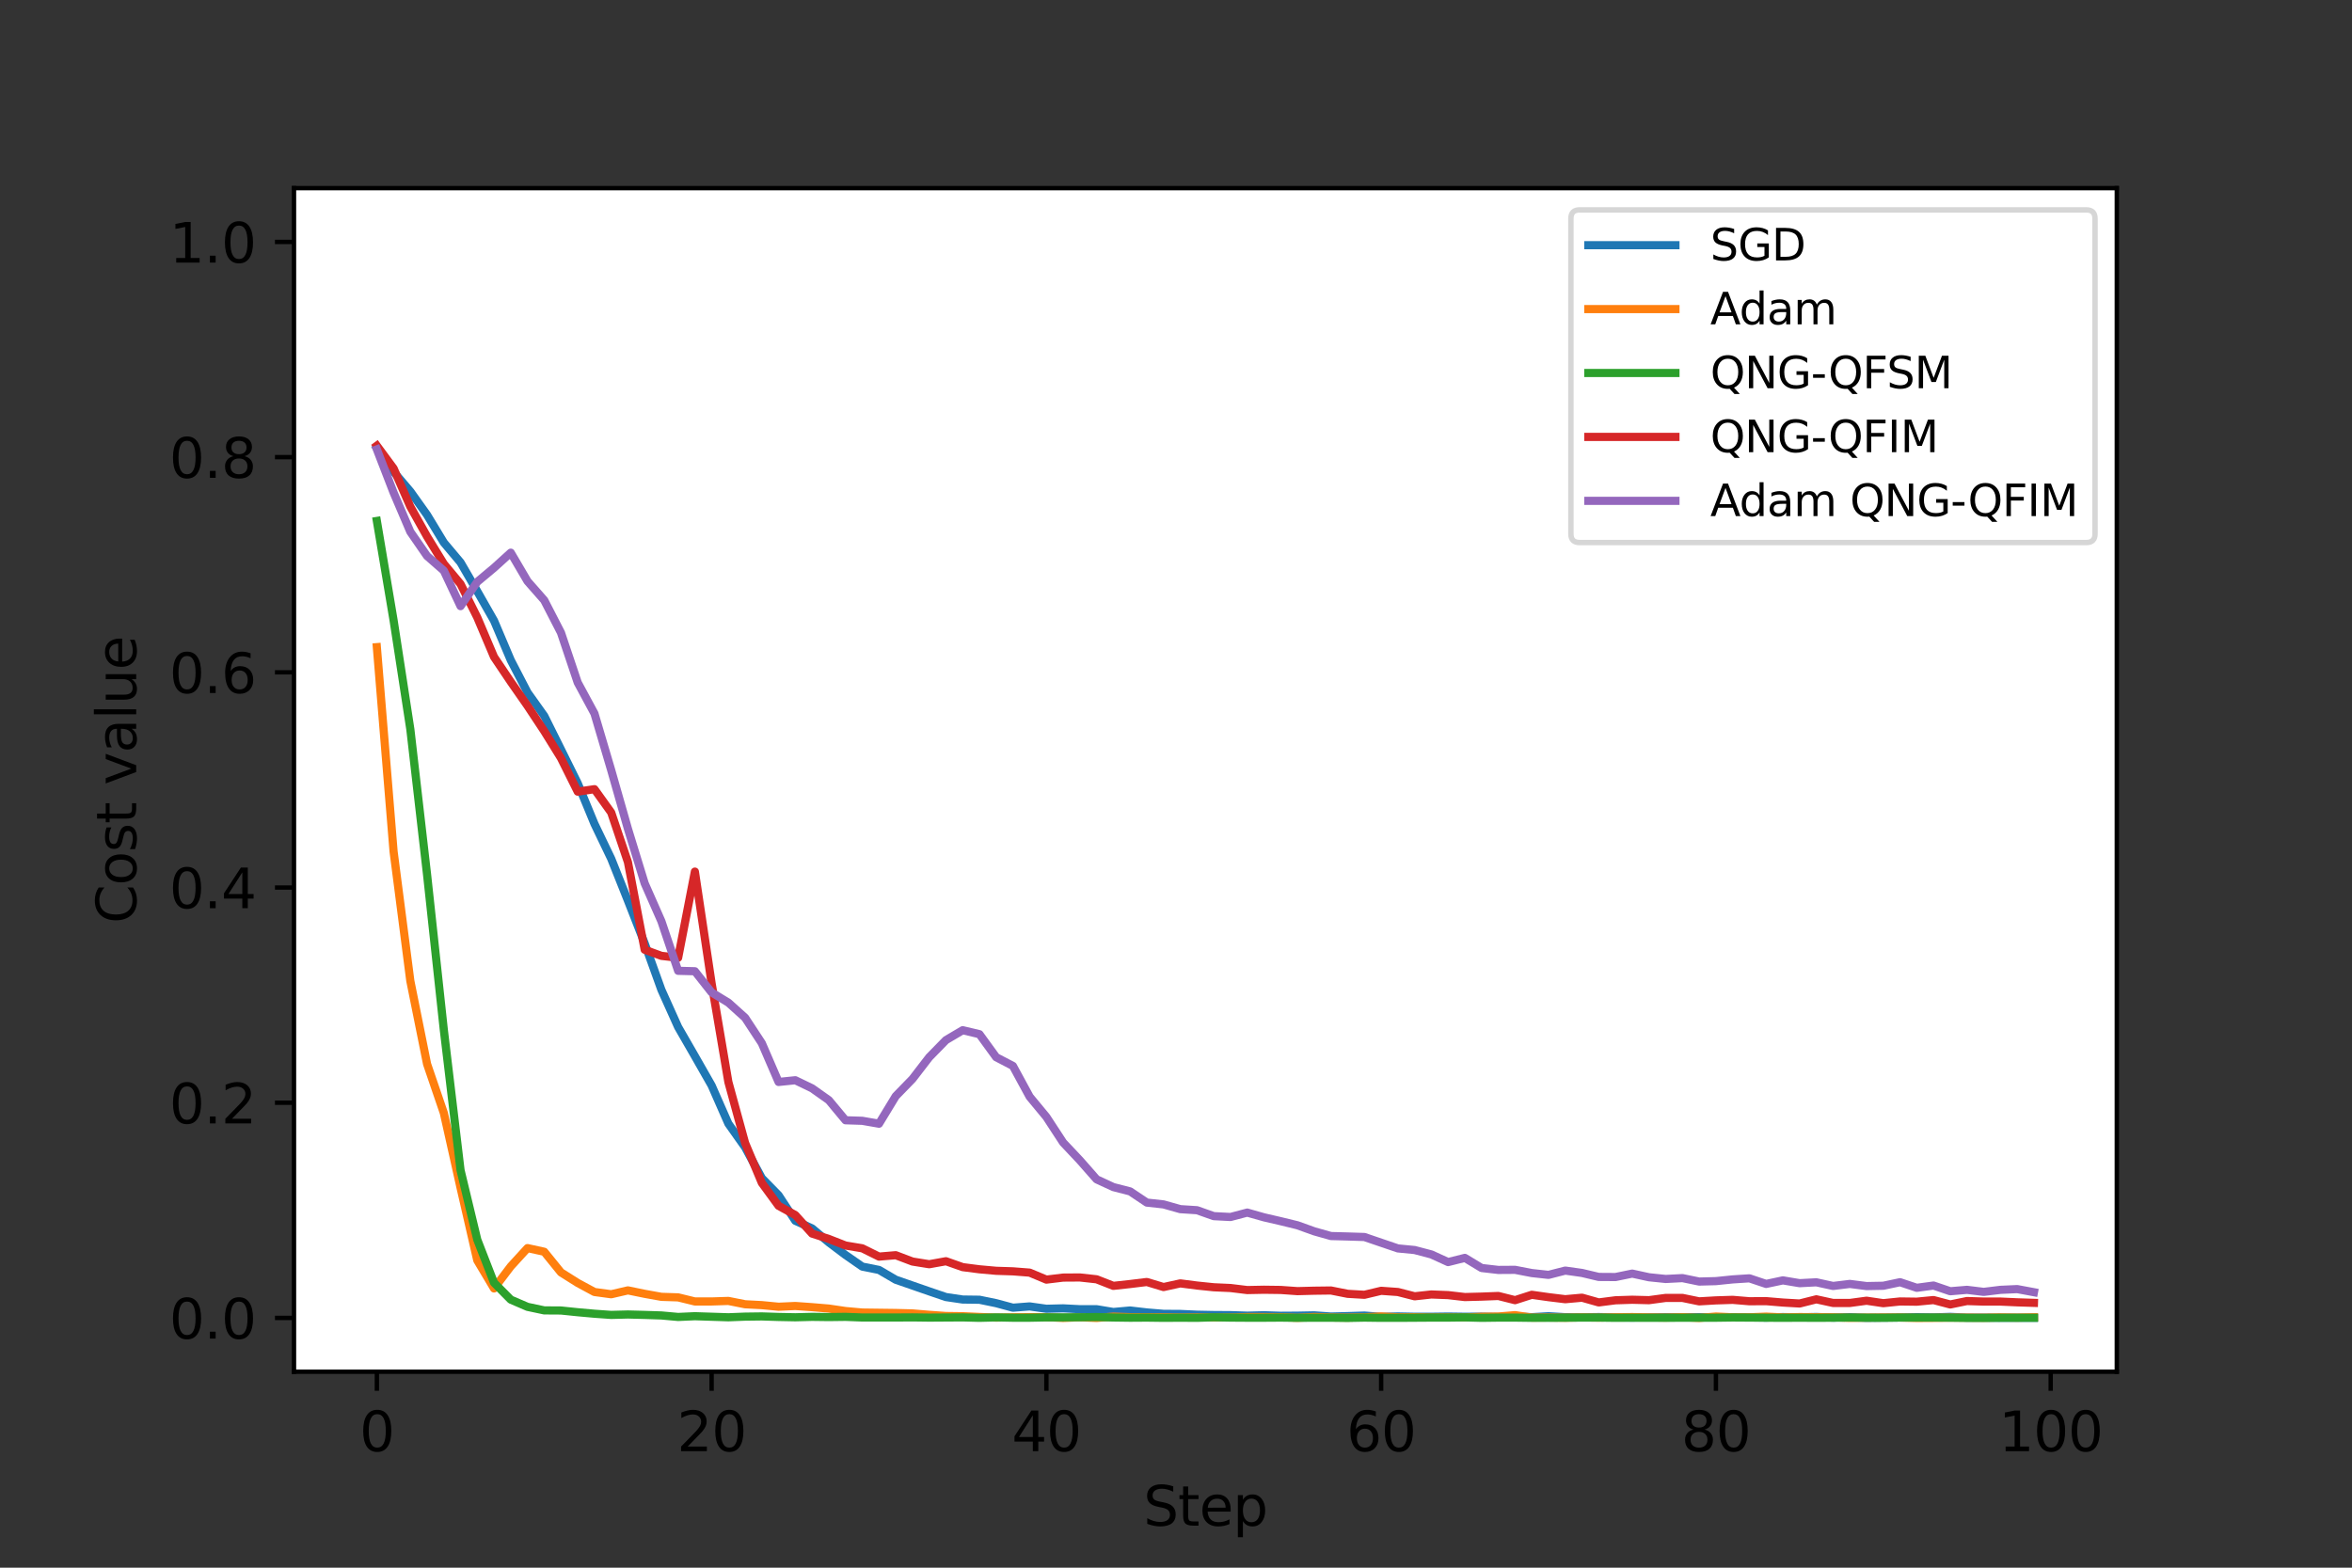 <?xml version="1.0" encoding="utf-8" standalone="no"?>
<!DOCTYPE svg PUBLIC "-//W3C//DTD SVG 1.1//EN"
  "http://www.w3.org/Graphics/SVG/1.1/DTD/svg11.dtd">
<svg xmlns:xlink="http://www.w3.org/1999/xlink" width="432pt" height="288pt" viewBox="0 0 432 288" xmlns="http://www.w3.org/2000/svg" version="1.1">
 <rect x="0" y="0" width="432" height="288" fill="#333333" stroke="none"/>
 <defs>
  <style type="text/css">*{stroke-linejoin: round; stroke-linecap: butt}</style>
 </defs>
 <g id="figure_1">
  <g id="patch_1">
   <path d="M 0 288 
L 432 288 
L 432 0 
L 0 0 
L 0 288 
z
" style="fill: none"/>
  </g>
  <g id="axes_1">
   <g id="patch_2">
    <path d="M 54 252 
L 388.8 252 
L 388.8 34.56 
L 54 34.56 
z
" style="fill: #ffffff"/>
   </g>
   <g id="matplotlib.axis_1">
    <g id="xtick_1">
     <g id="line2d_1">
      <defs>
       <path id="md519129f78" d="M 0 0 
L 0 3.5 
" style="stroke: #000000; stroke-width: 0.8"/>
      </defs>
      <g>
       <use xlink:href="#md519129f78" x="69.218" y="252" style="stroke: #000000; stroke-width: 0.8"/>
      </g>
     </g>
     <g id="text_1">
      <!-- 0 -->
      <g transform="translate(66.037 266.598)scale(0.1 -0.1)">
       <defs>
        <path id="DejaVuSans-30" d="M 2034 4250 
Q 1547 4250 1301 3770 
Q 1056 3291 1056 2328 
Q 1056 1369 1301 889 
Q 1547 409 2034 409 
Q 2525 409 2770 889 
Q 3016 1369 3016 2328 
Q 3016 3291 2770 3770 
Q 2525 4250 2034 4250 
z
M 2034 4750 
Q 2819 4750 3233 4129 
Q 3647 3509 3647 2328 
Q 3647 1150 3233 529 
Q 2819 -91 2034 -91 
Q 1250 -91 836 529 
Q 422 1150 422 2328 
Q 422 3509 836 4129 
Q 1250 4750 2034 4750 
z
" transform="scale(0.016)"/>
       </defs>
       <use xlink:href="#DejaVuSans-30"/>
      </g>
     </g>
    </g>
    <g id="xtick_2">
     <g id="line2d_2">
      <g>
       <use xlink:href="#md519129f78" x="130.706" y="252" style="stroke: #000000; stroke-width: 0.8"/>
      </g>
     </g>
     <g id="text_2">
      <!-- 20 -->
      <g transform="translate(124.343 266.598)scale(0.1 -0.1)">
       <defs>
        <path id="DejaVuSans-32" d="M 1228 531 
L 3431 531 
L 3431 0 
L 469 0 
L 469 531 
Q 828 903 1448 1529 
Q 2069 2156 2228 2338 
Q 2531 2678 2651 2914 
Q 2772 3150 2772 3378 
Q 2772 3750 2511 3984 
Q 2250 4219 1831 4219 
Q 1534 4219 1204 4116 
Q 875 4013 500 3803 
L 500 4441 
Q 881 4594 1212 4672 
Q 1544 4750 1819 4750 
Q 2544 4750 2975 4387 
Q 3406 4025 3406 3419 
Q 3406 3131 3298 2873 
Q 3191 2616 2906 2266 
Q 2828 2175 2409 1742 
Q 1991 1309 1228 531 
z
" transform="scale(0.016)"/>
       </defs>
       <use xlink:href="#DejaVuSans-32"/>
       <use xlink:href="#DejaVuSans-30" x="63.623"/>
      </g>
     </g>
    </g>
    <g id="xtick_3">
     <g id="line2d_3">
      <g>
       <use xlink:href="#md519129f78" x="192.193" y="252" style="stroke: #000000; stroke-width: 0.8"/>
      </g>
     </g>
     <g id="text_3">
      <!-- 40 -->
      <g transform="translate(185.831 266.598)scale(0.1 -0.1)">
       <defs>
        <path id="DejaVuSans-34" d="M 2419 4116 
L 825 1625 
L 2419 1625 
L 2419 4116 
z
M 2253 4666 
L 3047 4666 
L 3047 1625 
L 3713 1625 
L 3713 1100 
L 3047 1100 
L 3047 0 
L 2419 0 
L 2419 1100 
L 313 1100 
L 313 1709 
L 2253 4666 
z
" transform="scale(0.016)"/>
       </defs>
       <use xlink:href="#DejaVuSans-34"/>
       <use xlink:href="#DejaVuSans-30" x="63.623"/>
      </g>
     </g>
    </g>
    <g id="xtick_4">
     <g id="line2d_4">
      <g>
       <use xlink:href="#md519129f78" x="253.681" y="252" style="stroke: #000000; stroke-width: 0.8"/>
      </g>
     </g>
     <g id="text_4">
      <!-- 60 -->
      <g transform="translate(247.318 266.598)scale(0.1 -0.1)">
       <defs>
        <path id="DejaVuSans-36" d="M 2113 2584 
Q 1688 2584 1439 2293 
Q 1191 2003 1191 1497 
Q 1191 994 1439 701 
Q 1688 409 2113 409 
Q 2538 409 2786 701 
Q 3034 994 3034 1497 
Q 3034 2003 2786 2293 
Q 2538 2584 2113 2584 
z
M 3366 4563 
L 3366 3988 
Q 3128 4100 2886 4159 
Q 2644 4219 2406 4219 
Q 1781 4219 1451 3797 
Q 1122 3375 1075 2522 
Q 1259 2794 1537 2939 
Q 1816 3084 2150 3084 
Q 2853 3084 3261 2657 
Q 3669 2231 3669 1497 
Q 3669 778 3244 343 
Q 2819 -91 2113 -91 
Q 1303 -91 875 529 
Q 447 1150 447 2328 
Q 447 3434 972 4092 
Q 1497 4750 2381 4750 
Q 2619 4750 2861 4703 
Q 3103 4656 3366 4563 
z
" transform="scale(0.016)"/>
       </defs>
       <use xlink:href="#DejaVuSans-36"/>
       <use xlink:href="#DejaVuSans-30" x="63.623"/>
      </g>
     </g>
    </g>
    <g id="xtick_5">
     <g id="line2d_5">
      <g>
       <use xlink:href="#md519129f78" x="315.169" y="252" style="stroke: #000000; stroke-width: 0.8"/>
      </g>
     </g>
     <g id="text_5">
      <!-- 80 -->
      <g transform="translate(308.806 266.598)scale(0.1 -0.1)">
       <defs>
        <path id="DejaVuSans-38" d="M 2034 2216 
Q 1584 2216 1326 1975 
Q 1069 1734 1069 1313 
Q 1069 891 1326 650 
Q 1584 409 2034 409 
Q 2484 409 2743 651 
Q 3003 894 3003 1313 
Q 3003 1734 2745 1975 
Q 2488 2216 2034 2216 
z
M 1403 2484 
Q 997 2584 770 2862 
Q 544 3141 544 3541 
Q 544 4100 942 4425 
Q 1341 4750 2034 4750 
Q 2731 4750 3128 4425 
Q 3525 4100 3525 3541 
Q 3525 3141 3298 2862 
Q 3072 2584 2669 2484 
Q 3125 2378 3379 2068 
Q 3634 1759 3634 1313 
Q 3634 634 3220 271 
Q 2806 -91 2034 -91 
Q 1263 -91 848 271 
Q 434 634 434 1313 
Q 434 1759 690 2068 
Q 947 2378 1403 2484 
z
M 1172 3481 
Q 1172 3119 1398 2916 
Q 1625 2713 2034 2713 
Q 2441 2713 2670 2916 
Q 2900 3119 2900 3481 
Q 2900 3844 2670 4047 
Q 2441 4250 2034 4250 
Q 1625 4250 1398 4047 
Q 1172 3844 1172 3481 
z
" transform="scale(0.016)"/>
       </defs>
       <use xlink:href="#DejaVuSans-38"/>
       <use xlink:href="#DejaVuSans-30" x="63.623"/>
      </g>
     </g>
    </g>
    <g id="xtick_6">
     <g id="line2d_6">
      <g>
       <use xlink:href="#md519129f78" x="376.656" y="252" style="stroke: #000000; stroke-width: 0.8"/>
      </g>
     </g>
     <g id="text_6">
      <!-- 100 -->
      <g transform="translate(367.112 266.598)scale(0.1 -0.1)">
       <defs>
        <path id="DejaVuSans-31" d="M 794 531 
L 1825 531 
L 1825 4091 
L 703 3866 
L 703 4441 
L 1819 4666 
L 2450 4666 
L 2450 531 
L 3481 531 
L 3481 0 
L 794 0 
L 794 531 
z
" transform="scale(0.016)"/>
       </defs>
       <use xlink:href="#DejaVuSans-31"/>
       <use xlink:href="#DejaVuSans-30" x="63.623"/>
       <use xlink:href="#DejaVuSans-30" x="127.246"/>
      </g>
     </g>
    </g>
    <g id="text_7">
     <!-- Step -->
     <g transform="translate(210.015 280.277)scale(0.1 -0.1)">
      <defs>
       <path id="DejaVuSans-53" d="M 3425 4513 
L 3425 3897 
Q 3066 4069 2747 4153 
Q 2428 4238 2131 4238 
Q 1616 4238 1336 4038 
Q 1056 3838 1056 3469 
Q 1056 3159 1242 3001 
Q 1428 2844 1947 2747 
L 2328 2669 
Q 3034 2534 3370 2195 
Q 3706 1856 3706 1288 
Q 3706 609 3251 259 
Q 2797 -91 1919 -91 
Q 1588 -91 1214 -16 
Q 841 59 441 206 
L 441 856 
Q 825 641 1194 531 
Q 1563 422 1919 422 
Q 2459 422 2753 634 
Q 3047 847 3047 1241 
Q 3047 1584 2836 1778 
Q 2625 1972 2144 2069 
L 1759 2144 
Q 1053 2284 737 2584 
Q 422 2884 422 3419 
Q 422 4038 858 4394 
Q 1294 4750 2059 4750 
Q 2388 4750 2728 4690 
Q 3069 4631 3425 4513 
z
" transform="scale(0.016)"/>
       <path id="DejaVuSans-74" d="M 1172 4494 
L 1172 3500 
L 2356 3500 
L 2356 3053 
L 1172 3053 
L 1172 1153 
Q 1172 725 1289 603 
Q 1406 481 1766 481 
L 2356 481 
L 2356 0 
L 1766 0 
Q 1100 0 847 248 
Q 594 497 594 1153 
L 594 3053 
L 172 3053 
L 172 3500 
L 594 3500 
L 594 4494 
L 1172 4494 
z
" transform="scale(0.016)"/>
       <path id="DejaVuSans-65" d="M 3597 1894 
L 3597 1613 
L 953 1613 
Q 991 1019 1311 708 
Q 1631 397 2203 397 
Q 2534 397 2845 478 
Q 3156 559 3463 722 
L 3463 178 
Q 3153 47 2828 -22 
Q 2503 -91 2169 -91 
Q 1331 -91 842 396 
Q 353 884 353 1716 
Q 353 2575 817 3079 
Q 1281 3584 2069 3584 
Q 2775 3584 3186 3129 
Q 3597 2675 3597 1894 
z
M 3022 2063 
Q 3016 2534 2758 2815 
Q 2500 3097 2075 3097 
Q 1594 3097 1305 2825 
Q 1016 2553 972 2059 
L 3022 2063 
z
" transform="scale(0.016)"/>
       <path id="DejaVuSans-70" d="M 1159 525 
L 1159 -1331 
L 581 -1331 
L 581 3500 
L 1159 3500 
L 1159 2969 
Q 1341 3281 1617 3432 
Q 1894 3584 2278 3584 
Q 2916 3584 3314 3078 
Q 3713 2572 3713 1747 
Q 3713 922 3314 415 
Q 2916 -91 2278 -91 
Q 1894 -91 1617 61 
Q 1341 213 1159 525 
z
M 3116 1747 
Q 3116 2381 2855 2742 
Q 2594 3103 2138 3103 
Q 1681 3103 1420 2742 
Q 1159 2381 1159 1747 
Q 1159 1113 1420 752 
Q 1681 391 2138 391 
Q 2594 391 2855 752 
Q 3116 1113 3116 1747 
z
" transform="scale(0.016)"/>
      </defs>
      <use xlink:href="#DejaVuSans-53"/>
      <use xlink:href="#DejaVuSans-74" x="63.477"/>
      <use xlink:href="#DejaVuSans-65" x="102.686"/>
      <use xlink:href="#DejaVuSans-70" x="164.209"/>
     </g>
    </g>
   </g>
   <g id="matplotlib.axis_2">
    <g id="ytick_1">
     <g id="line2d_7">
      <defs>
       <path id="m5bb37d89e6" d="M 0 0 
L -3.5 0 
" style="stroke: #000000; stroke-width: 0.8"/>
      </defs>
      <g>
       <use xlink:href="#m5bb37d89e6" x="54" y="242.116" style="stroke: #000000; stroke-width: 0.8"/>
      </g>
     </g>
     <g id="text_8">
      <!-- 0.0 -->
      <g transform="translate(31.097 245.916)scale(0.1 -0.1)">
       <defs>
        <path id="DejaVuSans-2e" d="M 684 794 
L 1344 794 
L 1344 0 
L 684 0 
L 684 794 
z
" transform="scale(0.016)"/>
       </defs>
       <use xlink:href="#DejaVuSans-30"/>
       <use xlink:href="#DejaVuSans-2e" x="63.623"/>
       <use xlink:href="#DejaVuSans-30" x="95.41"/>
      </g>
     </g>
    </g>
    <g id="ytick_2">
     <g id="line2d_8">
      <g>
       <use xlink:href="#m5bb37d89e6" x="54" y="202.582" style="stroke: #000000; stroke-width: 0.8"/>
      </g>
     </g>
     <g id="text_9">
      <!-- 0.2 -->
      <g transform="translate(31.097 206.381)scale(0.1 -0.1)">
       <use xlink:href="#DejaVuSans-30"/>
       <use xlink:href="#DejaVuSans-2e" x="63.623"/>
       <use xlink:href="#DejaVuSans-32" x="95.41"/>
      </g>
     </g>
    </g>
    <g id="ytick_3">
     <g id="line2d_9">
      <g>
       <use xlink:href="#m5bb37d89e6" x="54" y="163.047" style="stroke: #000000; stroke-width: 0.8"/>
      </g>
     </g>
     <g id="text_10">
      <!-- 0.4 -->
      <g transform="translate(31.097 166.846)scale(0.1 -0.1)">
       <use xlink:href="#DejaVuSans-30"/>
       <use xlink:href="#DejaVuSans-2e" x="63.623"/>
       <use xlink:href="#DejaVuSans-34" x="95.41"/>
      </g>
     </g>
    </g>
    <g id="ytick_4">
     <g id="line2d_10">
      <g>
       <use xlink:href="#m5bb37d89e6" x="54" y="123.513" style="stroke: #000000; stroke-width: 0.8"/>
      </g>
     </g>
     <g id="text_11">
      <!-- 0.6 -->
      <g transform="translate(31.097 127.312)scale(0.1 -0.1)">
       <use xlink:href="#DejaVuSans-30"/>
       <use xlink:href="#DejaVuSans-2e" x="63.623"/>
       <use xlink:href="#DejaVuSans-36" x="95.41"/>
      </g>
     </g>
    </g>
    <g id="ytick_5">
     <g id="line2d_11">
      <g>
       <use xlink:href="#m5bb37d89e6" x="54" y="83.978" style="stroke: #000000; stroke-width: 0.8"/>
      </g>
     </g>
     <g id="text_12">
      <!-- 0.8 -->
      <g transform="translate(31.097 87.777)scale(0.1 -0.1)">
       <use xlink:href="#DejaVuSans-30"/>
       <use xlink:href="#DejaVuSans-2e" x="63.623"/>
       <use xlink:href="#DejaVuSans-38" x="95.41"/>
      </g>
     </g>
    </g>
    <g id="ytick_6">
     <g id="line2d_12">
      <g>
       <use xlink:href="#m5bb37d89e6" x="54" y="44.444" style="stroke: #000000; stroke-width: 0.8"/>
      </g>
     </g>
     <g id="text_13">
      <!-- 1.0 -->
      <g transform="translate(31.097 48.243)scale(0.1 -0.1)">
       <use xlink:href="#DejaVuSans-31"/>
       <use xlink:href="#DejaVuSans-2e" x="63.623"/>
       <use xlink:href="#DejaVuSans-30" x="95.41"/>
      </g>
     </g>
    </g>
    <g id="text_14">
     <!-- Cost value -->
     <g transform="translate(25.017 169.643)rotate(-90)scale(0.1 -0.1)">
      <defs>
       <path id="DejaVuSans-43" d="M 4122 4306 
L 4122 3641 
Q 3803 3938 3442 4084 
Q 3081 4231 2675 4231 
Q 1875 4231 1450 3742 
Q 1025 3253 1025 2328 
Q 1025 1406 1450 917 
Q 1875 428 2675 428 
Q 3081 428 3442 575 
Q 3803 722 4122 1019 
L 4122 359 
Q 3791 134 3420 21 
Q 3050 -91 2638 -91 
Q 1578 -91 968 557 
Q 359 1206 359 2328 
Q 359 3453 968 4101 
Q 1578 4750 2638 4750 
Q 3056 4750 3426 4639 
Q 3797 4528 4122 4306 
z
" transform="scale(0.016)"/>
       <path id="DejaVuSans-6f" d="M 1959 3097 
Q 1497 3097 1228 2736 
Q 959 2375 959 1747 
Q 959 1119 1226 758 
Q 1494 397 1959 397 
Q 2419 397 2687 759 
Q 2956 1122 2956 1747 
Q 2956 2369 2687 2733 
Q 2419 3097 1959 3097 
z
M 1959 3584 
Q 2709 3584 3137 3096 
Q 3566 2609 3566 1747 
Q 3566 888 3137 398 
Q 2709 -91 1959 -91 
Q 1206 -91 779 398 
Q 353 888 353 1747 
Q 353 2609 779 3096 
Q 1206 3584 1959 3584 
z
" transform="scale(0.016)"/>
       <path id="DejaVuSans-73" d="M 2834 3397 
L 2834 2853 
Q 2591 2978 2328 3040 
Q 2066 3103 1784 3103 
Q 1356 3103 1142 2972 
Q 928 2841 928 2578 
Q 928 2378 1081 2264 
Q 1234 2150 1697 2047 
L 1894 2003 
Q 2506 1872 2764 1633 
Q 3022 1394 3022 966 
Q 3022 478 2636 193 
Q 2250 -91 1575 -91 
Q 1294 -91 989 -36 
Q 684 19 347 128 
L 347 722 
Q 666 556 975 473 
Q 1284 391 1588 391 
Q 1994 391 2212 530 
Q 2431 669 2431 922 
Q 2431 1156 2273 1281 
Q 2116 1406 1581 1522 
L 1381 1569 
Q 847 1681 609 1914 
Q 372 2147 372 2553 
Q 372 3047 722 3315 
Q 1072 3584 1716 3584 
Q 2034 3584 2315 3537 
Q 2597 3491 2834 3397 
z
" transform="scale(0.016)"/>
       <path id="DejaVuSans-20" transform="scale(0.016)"/>
       <path id="DejaVuSans-76" d="M 191 3500 
L 800 3500 
L 1894 563 
L 2988 3500 
L 3597 3500 
L 2284 0 
L 1503 0 
L 191 3500 
z
" transform="scale(0.016)"/>
       <path id="DejaVuSans-61" d="M 2194 1759 
Q 1497 1759 1228 1600 
Q 959 1441 959 1056 
Q 959 750 1161 570 
Q 1363 391 1709 391 
Q 2188 391 2477 730 
Q 2766 1069 2766 1631 
L 2766 1759 
L 2194 1759 
z
M 3341 1997 
L 3341 0 
L 2766 0 
L 2766 531 
Q 2569 213 2275 61 
Q 1981 -91 1556 -91 
Q 1019 -91 701 211 
Q 384 513 384 1019 
Q 384 1609 779 1909 
Q 1175 2209 1959 2209 
L 2766 2209 
L 2766 2266 
Q 2766 2663 2505 2880 
Q 2244 3097 1772 3097 
Q 1472 3097 1187 3025 
Q 903 2953 641 2809 
L 641 3341 
Q 956 3463 1253 3523 
Q 1550 3584 1831 3584 
Q 2591 3584 2966 3190 
Q 3341 2797 3341 1997 
z
" transform="scale(0.016)"/>
       <path id="DejaVuSans-6c" d="M 603 4863 
L 1178 4863 
L 1178 0 
L 603 0 
L 603 4863 
z
" transform="scale(0.016)"/>
       <path id="DejaVuSans-75" d="M 544 1381 
L 544 3500 
L 1119 3500 
L 1119 1403 
Q 1119 906 1312 657 
Q 1506 409 1894 409 
Q 2359 409 2629 706 
Q 2900 1003 2900 1516 
L 2900 3500 
L 3475 3500 
L 3475 0 
L 2900 0 
L 2900 538 
Q 2691 219 2414 64 
Q 2138 -91 1772 -91 
Q 1169 -91 856 284 
Q 544 659 544 1381 
z
M 1991 3584 
L 1991 3584 
z
" transform="scale(0.016)"/>
      </defs>
      <use xlink:href="#DejaVuSans-43"/>
      <use xlink:href="#DejaVuSans-6f" x="69.824"/>
      <use xlink:href="#DejaVuSans-73" x="131.006"/>
      <use xlink:href="#DejaVuSans-74" x="183.105"/>
      <use xlink:href="#DejaVuSans-20" x="222.314"/>
      <use xlink:href="#DejaVuSans-76" x="254.102"/>
      <use xlink:href="#DejaVuSans-61" x="313.281"/>
      <use xlink:href="#DejaVuSans-6c" x="374.561"/>
      <use xlink:href="#DejaVuSans-75" x="402.344"/>
      <use xlink:href="#DejaVuSans-65" x="465.723"/>
     </g>
    </g>
   </g>
   <g id="line2d_13">
    <path d="M 69.218 82.278 
L 72.293 86.667 
L 75.367 90.284 
L 78.441 94.593 
L 81.516 99.673 
L 84.59 103.33 
L 87.664 108.628 
L 90.739 114.024 
L 93.813 121.279 
L 96.888 127.209 
L 99.962 131.518 
L 103.036 137.686 
L 106.111 143.893 
L 109.185 151.345 
L 112.26 157.75 
L 115.334 165.459 
L 118.408 173.306 
L 121.483 181.846 
L 124.557 188.685 
L 127.631 194.023 
L 130.706 199.419 
L 133.78 206.417 
L 136.855 210.765 
L 139.929 216.439 
L 143.003 219.582 
L 146.078 224.267 
L 149.152 225.67 
L 152.226 228.24 
L 155.301 230.553 
L 158.375 232.687 
L 161.45 233.3 
L 164.524 235.099 
L 167.598 236.166 
L 170.673 237.234 
L 173.747 238.282 
L 176.821 238.736 
L 179.896 238.776 
L 182.97 239.408 
L 186.045 240.238 
L 189.119 240.001 
L 192.193 240.436 
L 195.268 240.357 
L 198.342 240.515 
L 201.417 240.515 
L 204.491 241.029 
L 207.565 240.752 
L 210.64 241.108 
L 213.714 241.365 
L 216.788 241.385 
L 219.863 241.523 
L 222.937 241.583 
L 226.012 241.602 
L 229.086 241.701 
L 232.16 241.622 
L 235.235 241.721 
L 238.309 241.701 
L 241.383 241.642 
L 244.458 241.859 
L 247.532 241.78 
L 250.607 241.681 
L 253.681 241.919 
L 256.755 241.84 
L 259.83 241.899 
L 262.904 241.899 
L 265.979 241.859 
L 269.053 241.899 
L 272.127 241.879 
L 275.202 241.938 
L 278.276 241.84 
L 281.35 241.978 
L 284.425 241.8 
L 287.499 241.978 
L 290.574 241.998 
L 293.648 241.958 
L 296.722 242.018 
L 299.797 242.057 
L 302.871 242.018 
L 305.945 241.978 
L 309.02 241.978 
L 312.094 241.978 
L 315.169 241.978 
L 318.243 241.978 
L 321.317 242.018 
L 324.392 242.057 
L 327.466 241.958 
L 330.54 242.018 
L 333.615 241.938 
L 336.689 242.057 
L 339.764 241.978 
L 342.838 242.097 
L 345.912 242.057 
L 348.987 242.037 
L 352.061 241.978 
L 355.136 242.018 
L 358.21 241.919 
L 361.284 242.057 
L 364.359 242.057 
L 367.433 242.077 
L 370.507 242.077 
L 373.582 242.077 
" clip-path="url(#pa419091897)" style="fill: none; stroke: #1f77b4; stroke-width: 1.5; stroke-linecap: square"/>
   </g>
   <g id="line2d_14">
    <path d="M 69.218 118.887 
L 72.293 156.445 
L 75.367 180.205 
L 78.441 195.466 
L 81.516 204.46 
L 84.59 218.198 
L 87.664 231.541 
L 90.739 236.7 
L 93.813 232.648 
L 96.888 229.287 
L 99.962 229.959 
L 103.036 233.755 
L 106.111 235.692 
L 109.185 237.352 
L 112.26 237.768 
L 115.334 237.056 
L 118.408 237.688 
L 121.483 238.242 
L 124.557 238.341 
L 127.631 239.092 
L 130.706 239.092 
L 133.78 238.993 
L 136.855 239.606 
L 139.929 239.764 
L 143.003 240.061 
L 146.078 239.922 
L 149.152 240.14 
L 152.226 240.397 
L 155.301 240.851 
L 158.375 241.128 
L 161.45 241.168 
L 164.524 241.207 
L 167.598 241.286 
L 170.673 241.543 
L 173.747 241.761 
L 176.821 241.8 
L 179.896 241.938 
L 182.97 242.057 
L 186.045 241.998 
L 189.119 241.978 
L 192.193 241.978 
L 195.268 242.116 
L 198.342 241.998 
L 201.417 242.116 
L 204.491 241.879 
L 207.565 241.978 
L 210.64 241.978 
L 213.714 241.998 
L 216.788 242.037 
L 219.863 242.018 
L 222.937 242.037 
L 226.012 242.037 
L 229.086 241.958 
L 232.16 241.958 
L 235.235 241.978 
L 238.309 242.097 
L 241.383 241.938 
L 244.458 242.037 
L 247.532 242.057 
L 250.607 241.998 
L 253.681 241.84 
L 256.755 241.998 
L 259.83 241.978 
L 262.904 242.037 
L 265.979 242.018 
L 269.053 242.037 
L 272.127 241.899 
L 275.202 241.859 
L 278.276 241.602 
L 281.35 242.057 
L 284.425 242.037 
L 287.499 242.077 
L 290.574 242.018 
L 293.648 242.057 
L 296.722 241.998 
L 299.797 241.958 
L 302.871 242.018 
L 305.945 242.057 
L 309.02 241.978 
L 312.094 242.116 
L 315.169 241.859 
L 318.243 241.998 
L 321.317 241.998 
L 324.392 241.879 
L 327.466 242.018 
L 330.54 241.958 
L 333.615 241.978 
L 336.689 241.998 
L 339.764 242.097 
L 342.838 242.057 
L 345.912 242.037 
L 348.987 242.037 
L 352.061 242.116 
L 355.136 242.097 
L 358.21 242.057 
L 361.284 242.057 
L 364.359 242.077 
L 367.433 242.018 
L 370.507 242.057 
L 373.582 241.998 
" clip-path="url(#pa419091897)" style="fill: none; stroke: #ff7f0e; stroke-width: 1.5; stroke-linecap: square"/>
   </g>
   <g id="line2d_15">
    <path d="M 69.218 95.7 
L 72.293 113.965 
L 75.367 133.97 
L 78.441 160.675 
L 81.516 189.18 
L 84.59 214.976 
L 87.664 227.746 
L 90.739 235.652 
L 93.813 238.756 
L 96.888 240.08 
L 99.962 240.733 
L 103.036 240.752 
L 106.111 241.069 
L 109.185 241.345 
L 112.26 241.563 
L 115.334 241.484 
L 118.408 241.563 
L 121.483 241.662 
L 124.557 241.938 
L 127.631 241.8 
L 130.706 241.899 
L 133.78 241.998 
L 136.855 241.879 
L 139.929 241.84 
L 143.003 241.938 
L 146.078 241.998 
L 149.152 241.919 
L 152.226 241.958 
L 155.301 241.919 
L 158.375 242.037 
L 161.45 242.037 
L 164.524 242.037 
L 167.598 242.018 
L 170.673 242.057 
L 173.747 242.037 
L 176.821 242.018 
L 179.896 242.097 
L 182.97 242.018 
L 186.045 242.077 
L 189.119 242.077 
L 192.193 242.018 
L 195.268 242.018 
L 198.342 241.998 
L 201.417 241.958 
L 204.491 242.037 
L 207.565 242.077 
L 210.64 242.057 
L 213.714 242.097 
L 216.788 242.077 
L 219.863 242.097 
L 222.937 241.998 
L 226.012 242.057 
L 229.086 242.077 
L 232.16 242.077 
L 235.235 242.057 
L 238.309 242.097 
L 241.383 242.077 
L 244.458 242.077 
L 247.532 242.116 
L 250.607 242.057 
L 253.681 242.097 
L 256.755 242.097 
L 259.83 242.077 
L 262.904 242.057 
L 265.979 242.057 
L 269.053 242.018 
L 272.127 242.097 
L 275.202 242.057 
L 278.276 242.057 
L 281.35 242.097 
L 284.425 242.097 
L 287.499 242.077 
L 290.574 242.057 
L 293.648 242.057 
L 296.722 242.097 
L 299.797 242.077 
L 302.871 242.097 
L 305.945 242.097 
L 309.02 242.077 
L 312.094 242.077 
L 315.169 242.077 
L 318.243 242.037 
L 321.317 242.057 
L 324.392 242.077 
L 327.466 242.097 
L 330.54 242.077 
L 333.615 242.097 
L 336.689 242.077 
L 339.764 242.057 
L 342.838 242.077 
L 345.912 242.097 
L 348.987 242.057 
L 352.061 242.057 
L 355.136 242.057 
L 358.21 242.077 
L 361.284 242.116 
L 364.359 242.116 
L 367.433 242.097 
L 370.507 242.097 
L 373.582 242.097 
" clip-path="url(#pa419091897)" style="fill: none; stroke: #2ca02c; stroke-width: 1.5; stroke-linecap: square"/>
   </g>
   <g id="line2d_16">
    <path d="M 69.218 81.883 
L 72.293 86.054 
L 75.367 93.071 
L 78.441 98.566 
L 81.516 103.587 
L 84.59 107.284 
L 87.664 113.431 
L 90.739 120.686 
L 93.813 125.252 
L 96.888 129.66 
L 99.962 134.306 
L 103.036 139.267 
L 106.111 145.435 
L 109.185 144.98 
L 112.26 149.269 
L 115.334 158.382 
L 118.408 174.473 
L 121.483 175.599 
L 124.557 175.955 
L 127.631 160.122 
L 130.706 180.66 
L 133.78 198.767 
L 136.855 209.975 
L 139.929 217.308 
L 143.003 221.519 
L 146.078 223.219 
L 149.152 226.619 
L 152.226 227.607 
L 155.301 228.813 
L 158.375 229.327 
L 161.45 230.849 
L 164.524 230.592 
L 167.598 231.758 
L 170.673 232.252 
L 173.747 231.699 
L 176.821 232.786 
L 179.896 233.182 
L 182.97 233.458 
L 186.045 233.557 
L 189.119 233.794 
L 192.193 235.079 
L 195.268 234.704 
L 198.342 234.684 
L 201.417 235.02 
L 204.491 236.226 
L 207.565 235.89 
L 210.64 235.514 
L 213.714 236.443 
L 216.788 235.771 
L 219.863 236.166 
L 222.937 236.483 
L 226.012 236.621 
L 229.086 236.997 
L 232.16 236.937 
L 235.235 236.977 
L 238.309 237.194 
L 241.383 237.115 
L 244.458 237.076 
L 247.532 237.688 
L 250.607 237.866 
L 253.681 237.135 
L 256.755 237.352 
L 259.83 238.143 
L 262.904 237.807 
L 265.979 237.926 
L 269.053 238.282 
L 272.127 238.202 
L 275.202 238.084 
L 278.276 238.855 
L 281.35 237.866 
L 284.425 238.301 
L 287.499 238.677 
L 290.574 238.4 
L 293.648 239.27 
L 296.722 238.875 
L 299.797 238.776 
L 302.871 238.855 
L 305.945 238.44 
L 309.02 238.44 
L 312.094 239.072 
L 315.169 238.894 
L 318.243 238.795 
L 321.317 239.052 
L 324.392 239.033 
L 327.466 239.29 
L 330.54 239.468 
L 333.615 238.697 
L 336.689 239.369 
L 339.764 239.369 
L 342.838 238.954 
L 345.912 239.408 
L 348.987 239.092 
L 352.061 239.132 
L 355.136 238.835 
L 358.21 239.645 
L 361.284 239.013 
L 364.359 239.112 
L 367.433 239.112 
L 370.507 239.25 
L 373.582 239.349 
" clip-path="url(#pa419091897)" style="fill: none; stroke: #d62728; stroke-width: 1.5; stroke-linecap: square"/>
   </g>
   <g id="line2d_17">
    <path d="M 69.218 82.555 
L 72.293 90.501 
L 75.367 97.697 
L 78.441 102.144 
L 81.516 104.833 
L 84.59 111.356 
L 87.664 106.888 
L 90.739 104.319 
L 93.813 101.532 
L 96.888 106.77 
L 99.962 110.269 
L 103.036 116.238 
L 106.111 125.391 
L 109.185 131.084 
L 112.26 141.481 
L 115.334 152.254 
L 118.408 162.276 
L 121.483 169.254 
L 124.557 178.347 
L 127.631 178.426 
L 130.706 182.32 
L 133.78 184.198 
L 136.855 186.966 
L 139.929 191.651 
L 143.003 198.767 
L 146.078 198.45 
L 149.152 199.933 
L 152.226 202.107 
L 155.301 205.804 
L 158.375 205.903 
L 161.45 206.436 
L 164.524 201.376 
L 167.598 198.213 
L 170.673 194.22 
L 173.747 191.077 
L 176.821 189.259 
L 179.896 189.99 
L 182.97 194.22 
L 186.045 195.821 
L 189.119 201.475 
L 192.193 205.191 
L 195.268 209.896 
L 198.342 213.157 
L 201.417 216.656 
L 204.491 218.079 
L 207.565 218.87 
L 210.64 220.926 
L 213.714 221.262 
L 216.788 222.132 
L 219.863 222.329 
L 222.937 223.417 
L 226.012 223.575 
L 229.086 222.764 
L 232.16 223.634 
L 235.235 224.346 
L 238.309 225.097 
L 241.383 226.204 
L 244.458 227.073 
L 247.532 227.153 
L 250.607 227.251 
L 253.681 228.299 
L 256.755 229.347 
L 259.83 229.643 
L 262.904 230.454 
L 265.979 231.857 
L 269.053 231.086 
L 272.127 232.944 
L 275.202 233.3 
L 278.276 233.28 
L 281.35 233.873 
L 284.425 234.209 
L 287.499 233.419 
L 290.574 233.854 
L 293.648 234.585 
L 296.722 234.605 
L 299.797 233.972 
L 302.871 234.644 
L 305.945 234.961 
L 309.02 234.802 
L 312.094 235.435 
L 315.169 235.356 
L 318.243 235.04 
L 321.317 234.842 
L 324.392 235.87 
L 327.466 235.218 
L 330.54 235.732 
L 333.615 235.573 
L 336.689 236.245 
L 339.764 235.87 
L 342.838 236.265 
L 345.912 236.206 
L 348.987 235.554 
L 352.061 236.582 
L 355.136 236.166 
L 358.21 237.214 
L 361.284 236.957 
L 364.359 237.333 
L 367.433 236.957 
L 370.507 236.819 
L 373.582 237.392 
" clip-path="url(#pa419091897)" style="fill: none; stroke: #9467bd; stroke-width: 1.5; stroke-linecap: square"/>
   </g>
   <g id="patch_3">
    <path d="M 54 252 
L 54 34.56 
" style="fill: none; stroke: #000000; stroke-width: 0.8; stroke-linejoin: miter; stroke-linecap: square"/>
   </g>
   <g id="patch_4">
    <path d="M 388.8 252 
L 388.8 34.56 
" style="fill: none; stroke: #000000; stroke-width: 0.8; stroke-linejoin: miter; stroke-linecap: square"/>
   </g>
   <g id="patch_5">
    <path d="M 54 252 
L 388.8 252 
" style="fill: none; stroke: #000000; stroke-width: 0.8; stroke-linejoin: miter; stroke-linecap: square"/>
   </g>
   <g id="patch_6">
    <path d="M 54 34.56 
L 388.8 34.56 
" style="fill: none; stroke: #000000; stroke-width: 0.8; stroke-linejoin: miter; stroke-linecap: square"/>
   </g>
   <g id="legend_1">
    <g id="patch_7">
     <path d="M 290.132 99.672 
L 383.2 99.672 
Q 384.8 99.672 384.8 98.073 
L 384.8 40.16 
Q 384.8 38.56 383.2 38.56 
L 290.132 38.56 
Q 288.533 38.56 288.533 40.16 
L 288.533 98.073 
Q 288.533 99.672 290.132 99.672 
z
" style="fill: #ffffff; opacity: 0.8; stroke: #cccccc; stroke-linejoin: miter"/>
    </g>
    <g id="line2d_18">
     <path d="M 291.733 45.039 
L 299.733 45.039 
L 307.733 45.039 
" style="fill: none; stroke: #1f77b4; stroke-width: 1.5; stroke-linecap: square"/>
    </g>
    <g id="text_15">
     <!-- SGD -->
     <g transform="translate(314.132 47.839)scale(0.08 -0.08)">
      <defs>
       <path id="DejaVuSans-47" d="M 3809 666 
L 3809 1919 
L 2778 1919 
L 2778 2438 
L 4434 2438 
L 4434 434 
Q 4069 175 3628 42 
Q 3188 -91 2688 -91 
Q 1594 -91 976 548 
Q 359 1188 359 2328 
Q 359 3472 976 4111 
Q 1594 4750 2688 4750 
Q 3144 4750 3555 4637 
Q 3966 4525 4313 4306 
L 4313 3634 
Q 3963 3931 3569 4081 
Q 3175 4231 2741 4231 
Q 1884 4231 1454 3753 
Q 1025 3275 1025 2328 
Q 1025 1384 1454 906 
Q 1884 428 2741 428 
Q 3075 428 3337 486 
Q 3600 544 3809 666 
z
" transform="scale(0.016)"/>
       <path id="DejaVuSans-44" d="M 1259 4147 
L 1259 519 
L 2022 519 
Q 2988 519 3436 956 
Q 3884 1394 3884 2338 
Q 3884 3275 3436 3711 
Q 2988 4147 2022 4147 
L 1259 4147 
z
M 628 4666 
L 1925 4666 
Q 3281 4666 3915 4102 
Q 4550 3538 4550 2338 
Q 4550 1131 3912 565 
Q 3275 0 1925 0 
L 628 0 
L 628 4666 
z
" transform="scale(0.016)"/>
      </defs>
      <use xlink:href="#DejaVuSans-53"/>
      <use xlink:href="#DejaVuSans-47" x="63.477"/>
      <use xlink:href="#DejaVuSans-44" x="140.967"/>
     </g>
    </g>
    <g id="line2d_19">
     <path d="M 291.733 56.781 
L 299.733 56.781 
L 307.733 56.781 
" style="fill: none; stroke: #ff7f0e; stroke-width: 1.5; stroke-linecap: square"/>
    </g>
    <g id="text_16">
     <!-- Adam -->
     <g transform="translate(314.132 59.581)scale(0.08 -0.08)">
      <defs>
       <path id="DejaVuSans-41" d="M 2188 4044 
L 1331 1722 
L 3047 1722 
L 2188 4044 
z
M 1831 4666 
L 2547 4666 
L 4325 0 
L 3669 0 
L 3244 1197 
L 1141 1197 
L 716 0 
L 50 0 
L 1831 4666 
z
" transform="scale(0.016)"/>
       <path id="DejaVuSans-64" d="M 2906 2969 
L 2906 4863 
L 3481 4863 
L 3481 0 
L 2906 0 
L 2906 525 
Q 2725 213 2448 61 
Q 2172 -91 1784 -91 
Q 1150 -91 751 415 
Q 353 922 353 1747 
Q 353 2572 751 3078 
Q 1150 3584 1784 3584 
Q 2172 3584 2448 3432 
Q 2725 3281 2906 2969 
z
M 947 1747 
Q 947 1113 1208 752 
Q 1469 391 1925 391 
Q 2381 391 2643 752 
Q 2906 1113 2906 1747 
Q 2906 2381 2643 2742 
Q 2381 3103 1925 3103 
Q 1469 3103 1208 2742 
Q 947 2381 947 1747 
z
" transform="scale(0.016)"/>
       <path id="DejaVuSans-6d" d="M 3328 2828 
Q 3544 3216 3844 3400 
Q 4144 3584 4550 3584 
Q 5097 3584 5394 3201 
Q 5691 2819 5691 2113 
L 5691 0 
L 5113 0 
L 5113 2094 
Q 5113 2597 4934 2840 
Q 4756 3084 4391 3084 
Q 3944 3084 3684 2787 
Q 3425 2491 3425 1978 
L 3425 0 
L 2847 0 
L 2847 2094 
Q 2847 2600 2669 2842 
Q 2491 3084 2119 3084 
Q 1678 3084 1418 2786 
Q 1159 2488 1159 1978 
L 1159 0 
L 581 0 
L 581 3500 
L 1159 3500 
L 1159 2956 
Q 1356 3278 1631 3431 
Q 1906 3584 2284 3584 
Q 2666 3584 2933 3390 
Q 3200 3197 3328 2828 
z
" transform="scale(0.016)"/>
      </defs>
      <use xlink:href="#DejaVuSans-41"/>
      <use xlink:href="#DejaVuSans-64" x="66.658"/>
      <use xlink:href="#DejaVuSans-61" x="130.135"/>
      <use xlink:href="#DejaVuSans-6d" x="191.414"/>
     </g>
    </g>
    <g id="line2d_20">
     <path d="M 291.733 68.524 
L 299.733 68.524 
L 307.733 68.524 
" style="fill: none; stroke: #2ca02c; stroke-width: 1.5; stroke-linecap: square"/>
    </g>
    <g id="text_17">
     <!-- QNG-QFSM -->
     <g transform="translate(314.132 71.324)scale(0.08 -0.08)">
      <defs>
       <path id="DejaVuSans-51" d="M 2522 4238 
Q 1834 4238 1429 3725 
Q 1025 3213 1025 2328 
Q 1025 1447 1429 934 
Q 1834 422 2522 422 
Q 3209 422 3611 934 
Q 4013 1447 4013 2328 
Q 4013 3213 3611 3725 
Q 3209 4238 2522 4238 
z
M 3406 84 
L 4238 -825 
L 3475 -825 
L 2784 -78 
Q 2681 -84 2626 -87 
Q 2572 -91 2522 -91 
Q 1538 -91 948 567 
Q 359 1225 359 2328 
Q 359 3434 948 4092 
Q 1538 4750 2522 4750 
Q 3503 4750 4090 4092 
Q 4678 3434 4678 2328 
Q 4678 1516 4351 937 
Q 4025 359 3406 84 
z
" transform="scale(0.016)"/>
       <path id="DejaVuSans-4e" d="M 628 4666 
L 1478 4666 
L 3547 763 
L 3547 4666 
L 4159 4666 
L 4159 0 
L 3309 0 
L 1241 3903 
L 1241 0 
L 628 0 
L 628 4666 
z
" transform="scale(0.016)"/>
       <path id="DejaVuSans-2d" d="M 313 2009 
L 1997 2009 
L 1997 1497 
L 313 1497 
L 313 2009 
z
" transform="scale(0.016)"/>
       <path id="DejaVuSans-46" d="M 628 4666 
L 3309 4666 
L 3309 4134 
L 1259 4134 
L 1259 2759 
L 3109 2759 
L 3109 2228 
L 1259 2228 
L 1259 0 
L 628 0 
L 628 4666 
z
" transform="scale(0.016)"/>
       <path id="DejaVuSans-4d" d="M 628 4666 
L 1569 4666 
L 2759 1491 
L 3956 4666 
L 4897 4666 
L 4897 0 
L 4281 0 
L 4281 4097 
L 3078 897 
L 2444 897 
L 1241 4097 
L 1241 0 
L 628 0 
L 628 4666 
z
" transform="scale(0.016)"/>
      </defs>
      <use xlink:href="#DejaVuSans-51"/>
      <use xlink:href="#DejaVuSans-4e" x="78.711"/>
      <use xlink:href="#DejaVuSans-47" x="153.516"/>
      <use xlink:href="#DejaVuSans-2d" x="231.006"/>
      <use xlink:href="#DejaVuSans-51" x="270.715"/>
      <use xlink:href="#DejaVuSans-46" x="349.426"/>
      <use xlink:href="#DejaVuSans-53" x="405.195"/>
      <use xlink:href="#DejaVuSans-4d" x="468.672"/>
     </g>
    </g>
    <g id="line2d_21">
     <path d="M 291.733 80.266 
L 299.733 80.266 
L 307.733 80.266 
" style="fill: none; stroke: #d62728; stroke-width: 1.5; stroke-linecap: square"/>
    </g>
    <g id="text_18">
     <!-- QNG-QFIM -->
     <g transform="translate(314.132 83.066)scale(0.08 -0.08)">
      <defs>
       <path id="DejaVuSans-49" d="M 628 4666 
L 1259 4666 
L 1259 0 
L 628 0 
L 628 4666 
z
" transform="scale(0.016)"/>
      </defs>
      <use xlink:href="#DejaVuSans-51"/>
      <use xlink:href="#DejaVuSans-4e" x="78.711"/>
      <use xlink:href="#DejaVuSans-47" x="153.516"/>
      <use xlink:href="#DejaVuSans-2d" x="231.006"/>
      <use xlink:href="#DejaVuSans-51" x="270.715"/>
      <use xlink:href="#DejaVuSans-46" x="349.426"/>
      <use xlink:href="#DejaVuSans-49" x="406.945"/>
      <use xlink:href="#DejaVuSans-4d" x="436.438"/>
     </g>
    </g>
    <g id="line2d_22">
     <path d="M 291.733 92.009 
L 299.733 92.009 
L 307.733 92.009 
" style="fill: none; stroke: #9467bd; stroke-width: 1.5; stroke-linecap: square"/>
    </g>
    <g id="text_19">
     <!-- Adam QNG-QFIM -->
     <g transform="translate(314.132 94.809)scale(0.08 -0.08)">
      <use xlink:href="#DejaVuSans-41"/>
      <use xlink:href="#DejaVuSans-64" x="66.658"/>
      <use xlink:href="#DejaVuSans-61" x="130.135"/>
      <use xlink:href="#DejaVuSans-6d" x="191.414"/>
      <use xlink:href="#DejaVuSans-20" x="288.826"/>
      <use xlink:href="#DejaVuSans-51" x="320.613"/>
      <use xlink:href="#DejaVuSans-4e" x="399.324"/>
      <use xlink:href="#DejaVuSans-47" x="474.129"/>
      <use xlink:href="#DejaVuSans-2d" x="551.619"/>
      <use xlink:href="#DejaVuSans-51" x="591.328"/>
      <use xlink:href="#DejaVuSans-46" x="670.039"/>
      <use xlink:href="#DejaVuSans-49" x="727.559"/>
      <use xlink:href="#DejaVuSans-4d" x="757.051"/>
     </g>
    </g>
   </g>
  </g>
 </g>
 <defs>
  <clipPath id="pa419091897">
   <rect x="54" y="34.56" width="334.8" height="217.44"/>
  </clipPath>
 </defs>
</svg>
